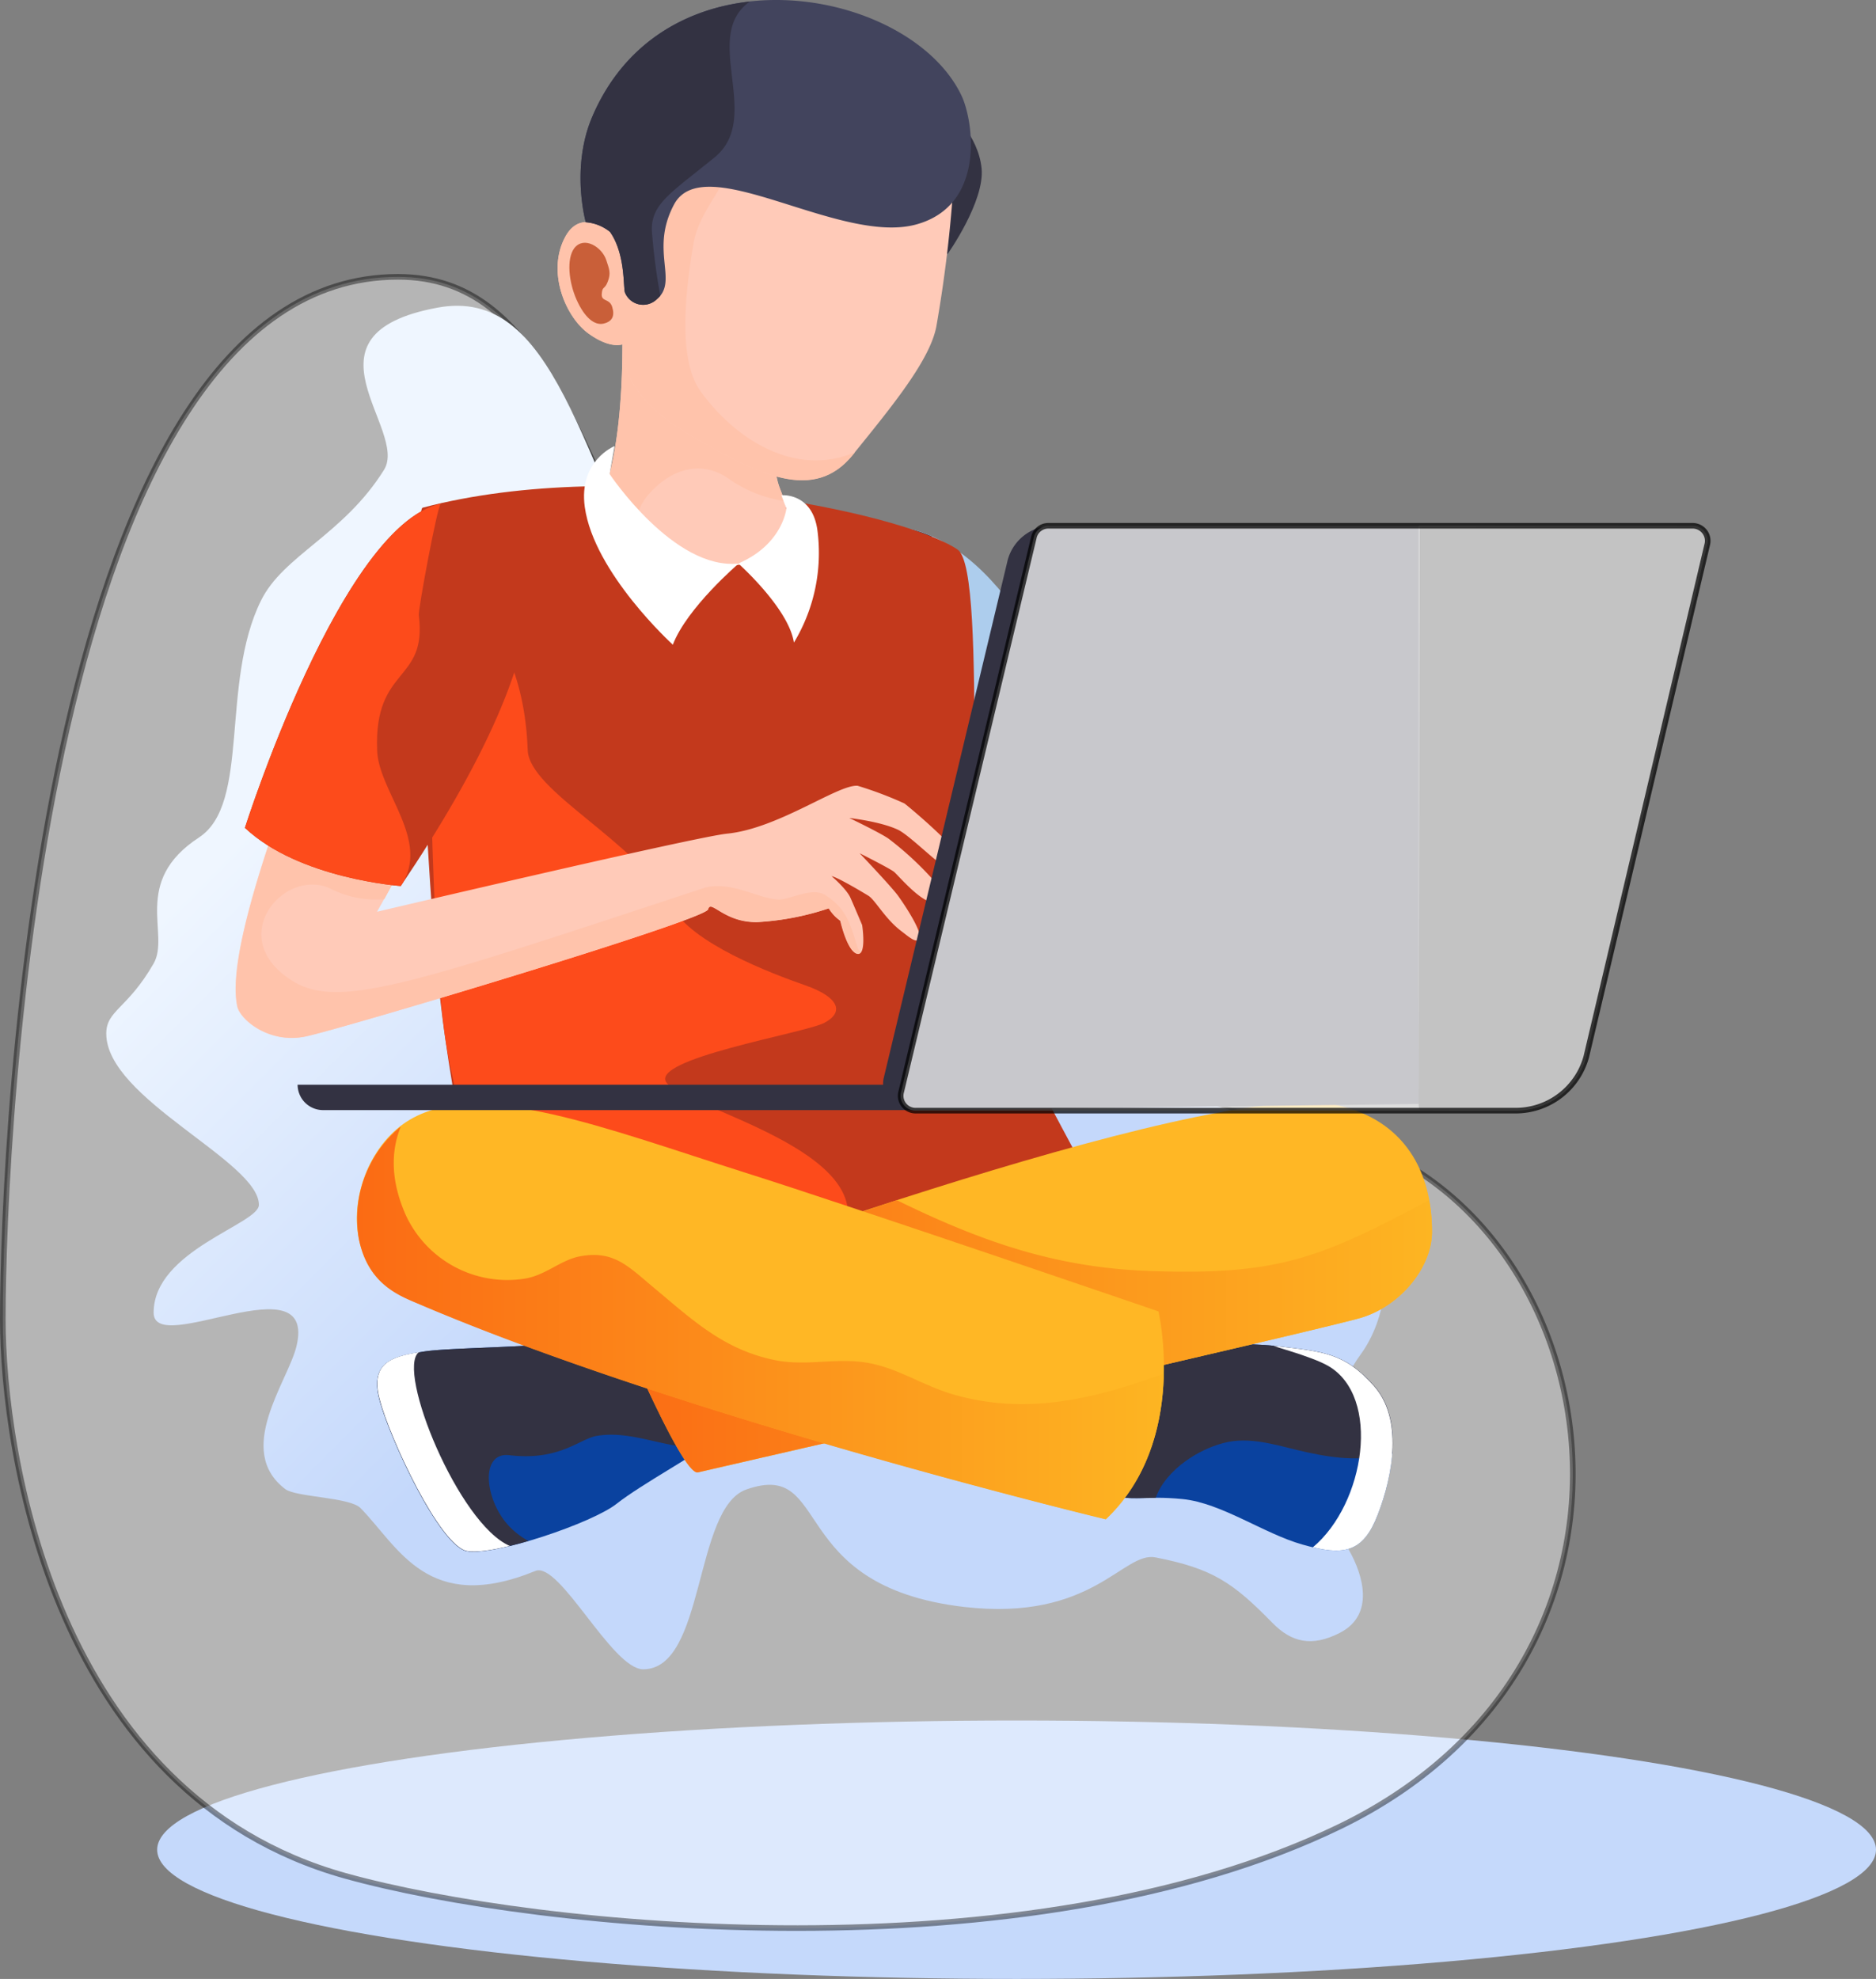 
<svg xmlns="http://www.w3.org/2000/svg" xmlns:xlink="http://www.w3.org/1999/xlink" viewBox="0 0 335.42 353.79">
  <rect x="0" y="0" width="335.42" height="353.79" fill="#808080" stroke="none"/>
  <defs>
    <linearGradient id="linear-gradient" x1="3260.69" x2="3334.82" y1="-3542.15" y2="-3616.28" gradientTransform="matrix(1 0 0 -1 -3209.36 -3400.84)" gradientUnits="userSpaceOnUse">
      <stop offset="0" stop-color="#eff6ff"/>
      <stop offset="1" stop-color="#c4d8fb"/>
    </linearGradient>
    <linearGradient id="linear-gradient-2" x1="3318.15" x2="3465.38" y1="-3639.74" y2="-3639.74" gradientTransform="matrix(1 0 0 -1 -3209.36 -3400.84)" gradientUnits="userSpaceOnUse">
      <stop offset="0" stop-color="#fb6b14"/>
      <stop offset="1" stop-color="#fdb522"/>
    </linearGradient>
    <linearGradient id="linear-gradient-3" x1="3273.21" x2="3417.44" y1="-3637.3" y2="-3637.3" xlink:href="#linear-gradient-2"/>
    <style>
      .cls-11{fill:#fff}.cls-10,.cls-11,.cls-12,.cls-5,.cls-6,.cls-7,.cls-8,.cls-9{fill-rule:evenodd}.cls-17,.cls-5{fill:#333242}.cls-6{fill:#c3391c}.cls-7{fill:#ffcab8}.cls-8{fill:#ffc3ab}.cls-9{fill:#fd4b1b}.cls-10{fill:#0a429f}.cls-12{fill:#ffb725}
    </style>
  </defs>
  <g id="Layer_2" data-name="Layer 2">
    <g id="Layer_1-2" data-name="Layer 1">
      <ellipse cx="181.76" cy="330.69" fill="#c5d9fb" rx="153.66" ry="23.1"/>
      <path fill="#fff" stroke="#000" stroke-miterlimit="10" d="M235.71 202.2C96.89 174.43 123.4 49.49 71.16 49.49 7.63 49.49.5 202.28.5 235.84c0 24 9.25 85 61.24 99.52 34.5 9.62 122 18.22 177.79-8.8 64.26-31.14 47.23-114.15-3.82-124.36z" opacity=".42"/>
      <path fill="url(#linear-gradient)" d="M235.71 202.2C96.89 174.43 119.87 47.31 78.23 55c-25.82 4.77-5.1 21.8-9.57 29-7.27 11.64-18 15.26-22 23.38-7.31 14.81-1.85 36.28-11.07 42.33-12.14 7.93-5.12 17.29-8.12 22.54-4.67 8.13-8.47 8.36-8.47 12.54 0 11.65 27.29 22.81 27.29 30.61 0 3.45-18.82 8.14-18.82 19.27 0 8.13 29.23-9.42 25.54 6-1.5 6.27-11.15 18.61-2 25.55 1.89 1.44 11.54 1.45 13.44 3.38 6.82 6.95 12 19.13 31.27 11.25 4.34-1.76 13.7 17.58 19.28 17.58 11.15 0 9-28.81 18.43-32.14 15.45-5.45 6.87 17.27 39 21 23 2.63 28.36-10 34.18-8.86 10.22 2 13.83 4.49 20.91 11.72 3.38 3.44 7 4.37 12.09 1.74 6.29-3.28 4-10.45 1.68-14.58-5.11-9-5-25.62 1.92-35.07 9.79-13.32 2.5-38.04-7.5-40.04z"/>
      <path fill="#adcded" fill-rule="evenodd" d="M163.48 94.75c-3.71-1-12.21 10.31-12.08 19.11s21.92 43.56 21.92 43.56c21.16-1.5 26.86-13.34 26.86-13.34-8.47-16.4-18.25-44.25-36.7-49.33z"/>
      <path d="M166.61 95.9a22 22 0 00-3.13-1.11c-3.71-1-12.21 10.31-12.08 19.11s21.92 43.56 21.92 43.56c9-.64 15.26-3.18 19.42-5.87-14.51-14.69-26.74-33.41-27.09-52.11a6.21 6.21 0 01.96-3.58z" class="cls-5"/>
      <path d="M171.21 98.25c-10-6.78-59.59-17-95.66-7.48-1.65.44-.21 64.91 4 94.51 3.65 25.53 8.34 40.94 8.34 40.94s85.8.05 108.13-13.11c0 0-10.45-19.5-19-35.66-5.31-10.16-.09-75.33-5.81-79.2z" class="cls-6"/>
      <path d="M139.48 69.84L111 52.14s1.54 20.85-2.49 34.37c-2.32 7.75 15.06 16.36 24.44 14.34 10.06-2.16 8.31-9 6.51-13.52-2.09-5.27-.54-16.25.02-17.49z" class="cls-7"/>
      <path d="M139.48 69.84L111 52.14s1.54 20.85-2.49 34.37c-.94 3.13 1.37 6.4 5 9.06a10.34 10.34 0 012.06-6.7c4-4.92 9.63-6.83 14.71-3.29a23.35 23.35 0 009.93 4c-.24-.8-.52-1.58-.8-2.3-2.04-5.22-.49-16.2.07-17.44z" class="cls-8"/>
      <path d="M119.22 193.62c-3.46-4.3 24.62-8.89 28.17-10.76s2.72-4.56-3.4-6.7-20.35-7.53-23.84-14.07c-6.23-11.66-25.54-20.61-25.8-28-1-27.92-20.5-34-19.06-20.12 2.61 20.76 1.22 59.71 5.48 77.9 2.07 8.8 2.43 22.79 5.59 28.59 9.57 2.11 61.49 7.23 64.5.09 6.23-14.8-27.96-22.36-31.64-26.93z" class="cls-9"/>
      <path d="M227.87 240.61c-8.88-1-31.13.53-32.69.37 0 0-2.23 19.19-2.74 22.77s.44 1.93 5.34 3.36 6.66.2 13.64.89 14.54 6.18 21.44 8.13 10.7 1.85 13.46-5.29 4.56-17.22-.7-23.1-8.86-6.09-17.75-7.13z" class="cls-10"/>
      <path d="M227.87 240.61c-8.88-1-31.13.53-32.69.37 0 0-2.23 19.19-2.74 22.77s.44 1.93 5.34 3.37c3.54 1 5.46.68 8.85.66 1.85-5.12 8-9 13-10 4.71-.9 9.55.9 14.1 1.87 5.5 1.19 9.91 1.57 15.23.21.33-4.52-.44-8.94-3.29-12.14-5.3-5.87-8.91-6.07-17.8-7.11z" class="cls-5"/>
      <path d="M227.87 240.61c-1.16-.14 6.48 1.79 9.58 3.57 9.57 5.5 6.6 24.65-2.71 32.44 5.74 1.38 9.09.69 11.58-5.78 2.77-7.14 4.56-17.22-.7-23.1s-8.86-6.09-17.75-7.13z" class="cls-11"/>
      <path d="M75.76 241.63c-5.1.82-9.75 1.61-7.93 8.55s10.78 26.22 15.64 27.13 22.39-5 26.78-8.47 15.07-9.28 14.74-9.73l-14.13-20c-13.01 1.89-29.99 1.71-35.1 2.52z" class="cls-10"/>
      <path d="M75.76 241.63c-5.1.82-9.75 1.61-7.93 8.55s10.78 26.22 15.64 27.13c2.06.38 6.39-.46 11-1.82a14.59 14.59 0 01-3.08-2.27c-4.73-4.58-5.76-13.72-.3-13.06 9 1.07 12.6-3 15.69-3.47 6.17-1 11.93 2.19 18 2.09-1.85-2.6-13.9-19.7-13.9-19.7-13.03 1.92-30.01 1.74-35.12 2.55z" class="cls-5"/>
      <path d="M238.81 197.53c-23.55-4.93-126.11 33.53-130 34.91 0 0 13 31.53 16 30.79s111.64-25.54 118.63-27.67 12.59-9 12.6-15.3c.04-10.58-4.78-20.11-17.23-22.73z" class="cls-12"/>
      <path fill="url(#linear-gradient-2)" fill-rule="evenodd" d="M205.94 227.24c-17-.55-30.28-5.18-45.61-12.68-19.29 6.54-50.1 17.37-51.54 17.88 0 0 13 31.53 16 30.79s111.64-25.54 118.63-27.67 12.59-9 12.6-15.3a31.13 31.13 0 00-.5-5.7c-19.42 10.33-26.88 13.44-49.58 12.68z"/>
      <path d="M170 20s-5.79 3.77-6 4.7c-.91 4.63 5.41 20.74 5.41 20.74s6.71-9.46 6.09-15.38S170 20 170 20z" class="cls-5"/>
      <path d="M139.71 88.54l.89 2.38s-.63 6.4-8.59 9.82c0 0 9 8 9.94 14.14a31 31 0 004.21-20c-.89-6.88-6.45-6.34-6.45-6.34z" class="cls-11"/>
      <path d="M156.63 19c-17.36-5.13-27.11-8.87-36.78 0s-10.78 22.43-10.78 22.43-5.1-4.44-8 .89l-.28.55c-2.89 6.16.43 13.85 4.43 16.74s6.15 1.91 6.15 1.91c0 1.37-.8 8.7 11.82 16.12s22.38 12.19 29.31 3.64c7.15-8.83 13.84-17 14.93-23a240.45 240.45 0 003.26-28.71S174 24.16 156.63 19z" class="cls-7"/>
      <path d="M125.21 69.89c-4.28-6-2.43-19.13-1.24-26.23 1-6.17 6.3-10.59 7.88-17.07 1.42-5.83-9.79-9.59-12-7.56-9.69 8.86-10.78 22.43-10.78 22.43s-5.1-4.44-8 .89l-.28.55c-2.89 6.16.43 13.85 4.43 16.74s6.15 1.91 6.15 1.91c0 1.37-.8 8.7 11.82 16.12s22.38 12.19 29.31 3.64l.35-.44c-10.72 4.54-21.45-2.36-27.64-10.98z" class="cls-8"/>
      <path fill="#42445d" fill-rule="evenodd" d="M105.88 20.9c-3.88 9.1-1.15 18.83-1.15 18.83a7.86 7.86 0 014.34 1.73c2.81 4 2.33 10.07 2.68 10.86a3.5 3.5 0 005.69 1.17c3.93-3.25-1.31-8.71 3.07-16.92 5.35-10.06 29.58 7.31 43.3 3.56 12.46-3.41 10.28-18.46 8.09-23.06-9.29-19.46-52.78-27.26-66.02 3.83z"/>
      <path d="M105.88 20.9c-3.88 9.1-1.15 18.83-1.15 18.83a7.86 7.86 0 014.34 1.73c2.81 4 2.33 10.07 2.68 10.86a3.5 3.5 0 005.69 1.17 6 6 0 00.62-.62 110.55 110.55 0 01-1.51-11.62c-.15-4.8 3.39-6.75 11.19-13.09C136.55 21 125.23 6.5 134.07.28c-11.55 1.28-22.58 7.47-28.19 20.62z" class="cls-5"/>
      <path d="M133.29 209.66c-25-7.91-47.46-16.84-59.93-9.53-6.88 4-10.79 13.45-9.2 21.31s6.83 10 10.39 11.5c48.22 20.63 123.16 38.64 123.16 38.64 14.87-14.05 9.42-37.13 9.42-37.13s-54.27-18.6-73.84-24.79z" class="cls-12"/>
      <path fill="url(#linear-gradient-3)" fill-rule="evenodd" d="M170.46 249.3c-6.08-1.77-10.75-5.37-17.14-5.89-5-.42-9.77.78-14.86-.27-9.12-1.89-14.66-7.18-21.57-12.94-4.57-3.81-7.14-6.71-13.17-5.6-3.47.64-6.16 3.41-9.94 4a20 20 0 01-21.24-11.4c-2.7-6.09-2.67-11.39-.88-15.8a21.29 21.29 0 00-7.5 20.09c1.59 7.85 6.83 10 10.39 11.5 48.22 20.63 123.16 38.64 123.16 38.64 8.19-7.75 10.21-18.21 10.37-26.07-12.08 4.44-24.45 7.56-37.62 3.74z"/>
      <path fill="#c95f39" fill-rule="evenodd" d="M107.59 52.53c.11-1.44.51-.69 1.08-2.19s.29-2.15-.28-3.86c-.78-2.35-4-4.33-5.71-2.11-1.42 1.89-1 6.07.42 9.24s3.2 4.63 4.83 4.24 2-1.46 1.52-3-1.98-.85-1.86-2.32z"/>
      <path d="M74.87 241.75c-4.74.79-8.75 1.88-7 8.41 1.81 6.94 10.78 26.22 15.64 27.13 1.55.29 4.37-.11 7.65-.91C82 272.5 70.81 245 74.87 241.75z" class="cls-11"/>
      <path d="M161.71 143.64a67.52 67.52 0 00-8.37-3.16c-3.49-.29-14.16 7.65-23.35 8.56-5.69.57-62.58 13.96-62.58 13.96s23.13-40.31 20.94-55.83c-.6-4.27-15.84-20.91-24.54 1.57-9.48 24.47-23.92 59.66-21.4 71.2.51 2.32 5.64 6.76 12.25 5.36s71.42-20.8 71.91-22.71 2.85 2.41 8.87 2.27a48.82 48.82 0 0012.72-2.46 7.56 7.56 0 002.07 2.22s1.21 5.44 3 5.9.92-5.14.92-5.14-1.56-3.69-2.11-4.91c-.7-1.56-3.36-3.84-3.36-3.84 1.14.25 5.33 2.74 6.57 3.5s2.95 4.08 5.84 6.29c1.32 1 2.41 2 3.09 1.65 1.32-.63-2.23-6-3.54-7.83-1.07-1.54-6.94-7.7-6.94-7.7s5.51 2.77 6.18 3.35 3.66 4.13 6 5.19c1.37.61 2.69 1.07 3.42.74.51-.24.32-1.14-.45-2.16a57.27 57.27 0 00-10-9.74c-1.64-1.12-7-3.68-7-3.68s5.54.61 8.68 2.09c1.95.91 6.47 5.48 8.52 6.72.69.42 3.24 1.33 3.59.57 1.07-2.19-10.53-11.7-10.93-11.98z" class="cls-7"/>
      <path d="M147.52 160c-2.26-1.44-6.31.79-8.13.82-3.48.06-8.84-3.6-13.74-2-52.38 17.29-65.24 21.66-73.41 16.51-12.24-7.7-1.4-20.33 6.81-16.48a17.78 17.78 0 009.66 1.9c4.75-8.62 21.59-40.27 19.7-53.61-.6-4.27-15.84-20.91-24.54 1.57-9.48 24.47-23.92 59.66-21.4 71.2.51 2.32 5.64 6.76 12.25 5.36s71.42-20.8 71.91-22.71 2.85 2.41 8.87 2.27a48.82 48.82 0 0012.72-2.46 7.56 7.56 0 002.07 2.22s1.21 5.44 3 5.9a.62.62 0 00.67-.34 1.19 1.19 0 01-.62-.75c-1.34-4.26-1.97-6.96-5.82-9.4z" class="cls-8"/>
      <path d="M82.46 90c-19.07-3.78-38.67 58-38.67 58 9.7 9.13 27.87 10.4 27.87 10.4 29.48-43.72 27.82-65.05 10.8-68.4z" class="cls-6"/>
      <path d="M43.79 148c9.7 9.13 27.87 10.4 27.87 10.4 5.49-8.14-4-16.83-4.23-24.26-.59-15.14 9-12 7.45-24.15-.13-1 3.23-19.07 3.9-19.92C61 93.88 43.79 148 43.79 148z" class="cls-9"/>
      <path d="M109 84.75l.88-5s-6.48 2.6-5.32 10.91c1.64 11.78 15.74 24.6 15.74 24.6 2.53-6.62 11.78-14.52 11.78-14.52C120.49 102 109 84.75 109 84.75z" class="cls-11"/>
      <path d="M53.21 193.93a4.55 4.55 0 004.53 4.53h106.43a4.54 4.54 0 004.52-4.53H53.21z" class="cls-17"/>
      <path d="M180.18 100.09L158 192.75c-.37 1.48-.05 5.75 5.47 5.75l90.18-1.14V94h-65.3a8.28 8.28 0 00-8.17 6.09z" class="cls-17"/>
      <path fill="#fff" stroke="#000" stroke-miterlimit="10" d="M302.71 94H187.43a2.64 2.64 0 00-2.56 2l-23.74 99.2a2.65 2.65 0 001.84 3.26 2.55 2.55 0 00.72.1H271a13.09 13.09 0 0012.61-9.59l21.62-91.55a2.69 2.69 0 00-2.52-3.42z" opacity=".73"/>
      <path d="M253.65 197.84l.2-103.62 48.86-.25 1.29.37.9.83.42 1.11-.06 1.06-1.2 5.07-5.69 24.12-6.03 25.51-5.35 22.69-3.18 13.44-1.19 3.3-1.41 2.15-2.26 2.19-2.53 1.5-3.64 1.05-18.91.12-.22-.64z" opacity=".12"/>
    </g>
  </g>
</svg>